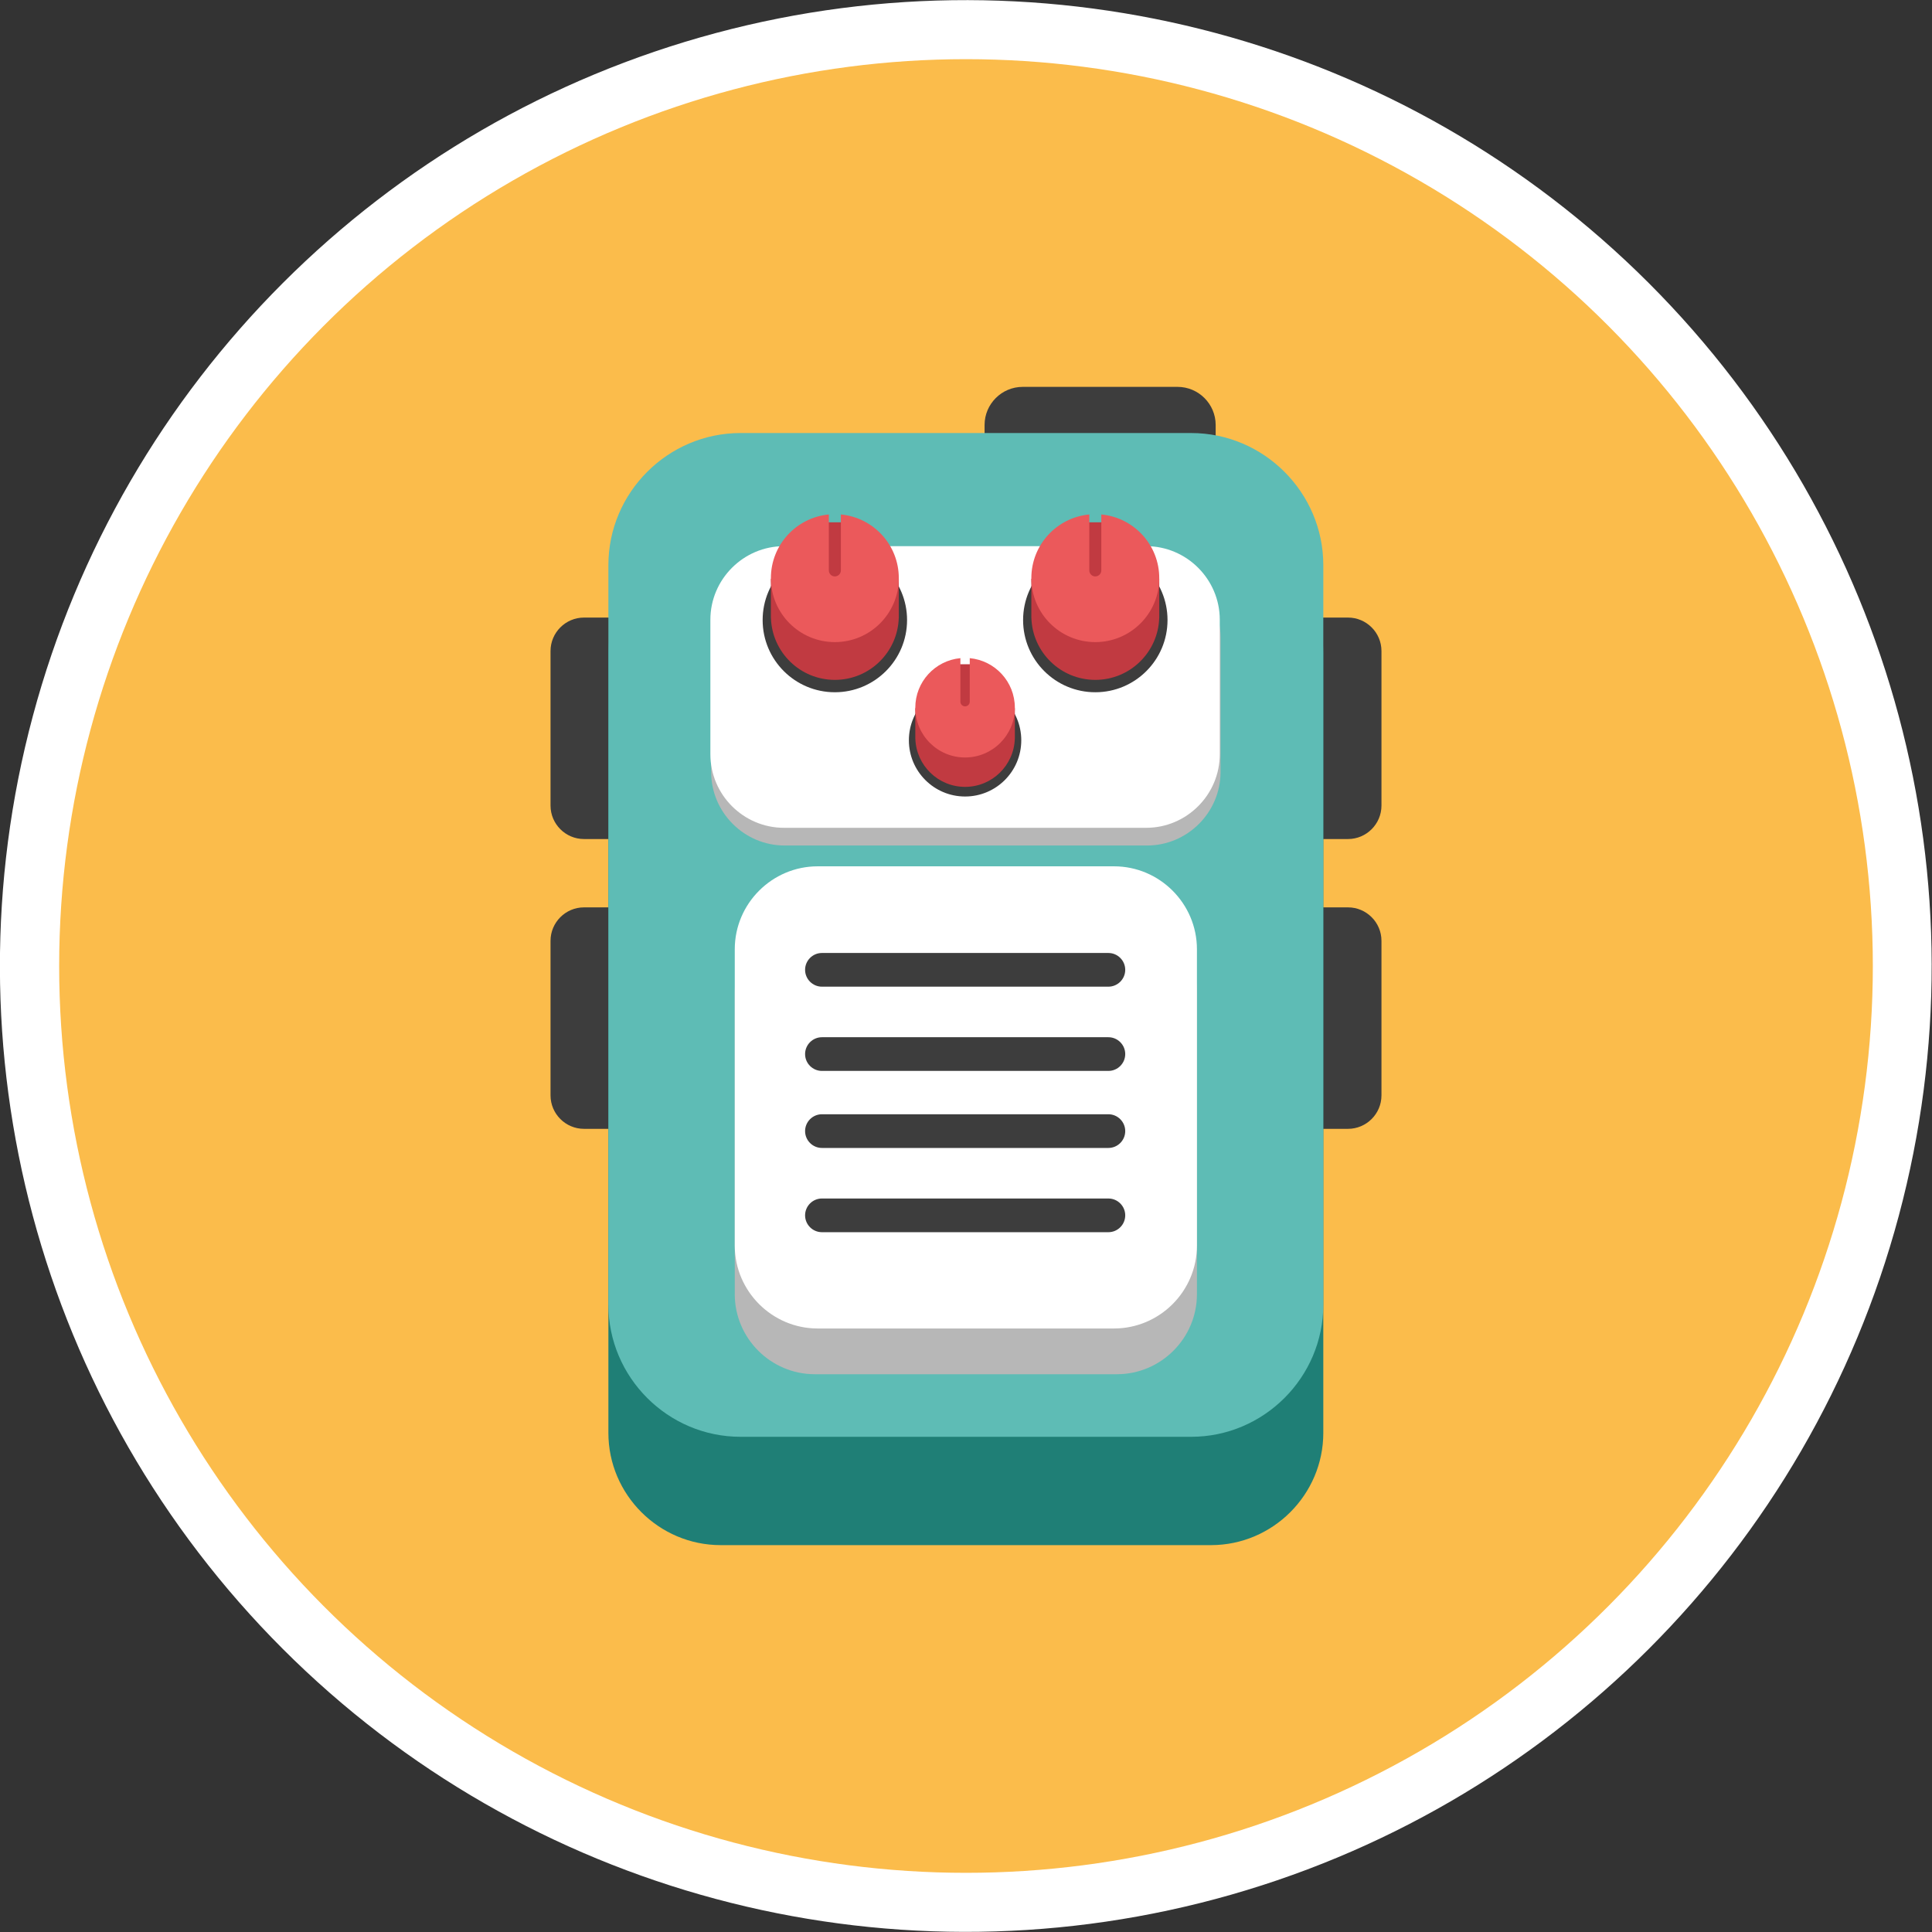<svg enable-background="new 0 0 300 300" viewBox="0 0 300 300" xmlns="http://www.w3.org/2000/svg"><rect x="0" y="0" width="300" height="300" fill="#333333" stroke="none"/><ellipse cx="150" cy="150" fill="#fff" rx="150" ry="150" transform="matrix(.707 -.707 .707 .707 -62.132 150)"/><circle cx="150" cy="150" fill="#fbbc4b" r="140.812"/><g fill="#3d3d3d"><path d="m182.858 79.697h-24.063c-3.25 0-5.91-2.659-5.91-5.91v-7.803c0-3.25 2.659-5.91 5.91-5.91h24.063c3.25 0 5.91 2.659 5.91 5.91v7.803c0 3.251-2.659 5.91-5.91 5.91z"/><path d="m98.24 130.285h-7.564c-2.854 0-5.189-2.335-5.189-5.189v-24.01c0-2.854 2.335-5.189 5.189-5.189h7.564c2.854 0 5.189 2.335 5.189 5.189v24.01c0 2.854-2.335 5.189-5.189 5.189z"/><path d="m98.24 175.285h-7.564c-2.854 0-5.189-2.335-5.189-5.189v-24.01c0-2.854 2.335-5.189 5.189-5.189h7.564c2.854 0 5.189 2.335 5.189 5.189v24.01c0 2.854-2.335 5.189-5.189 5.189z"/><path d="m209.324 130.285h-7.564c-2.854 0-5.189-2.335-5.189-5.189v-24.01c0-2.854 2.335-5.189 5.189-5.189h7.564c2.854 0 5.189 2.335 5.189 5.189v24.01c-.001 2.854-2.336 5.189-5.189 5.189z"/><path d="m209.324 175.285h-7.564c-2.854 0-5.189-2.335-5.189-5.189v-24.01c0-2.854 2.335-5.189 5.189-5.189h7.564c2.854 0 5.189 2.335 5.189 5.189v24.01c-.001 2.854-2.336 5.189-5.189 5.189z"/></g><path d="m188.052 239.926h-76.152c-9.587 0-17.43-7.844-17.43-17.43v-121.005c0-9.587 7.844-17.43 17.43-17.43h76.152c9.587 0 17.43 7.844 17.43 17.43v121.005c0 9.587-7.843 17.43-17.43 17.43z" fill="#1f7f76"/><path d="m184.962 223.106h-69.972c-11.286 0-20.52-9.234-20.52-20.52v-114.825c0-11.286 9.234-20.52 20.52-20.52h69.972c11.286 0 20.52 9.234 20.52 20.52v114.825c0 11.286-9.234 20.52-20.52 20.52z" fill="#5ebcb5"/><path d="m173.438 213.388h-46.923c-6.832 0-12.421-5.59-12.421-12.421v-46.923c0-6.832 5.59-12.421 12.421-12.421h46.923c6.832 0 12.421 5.59 12.421 12.421v46.923c0 6.831-5.59 12.421-12.421 12.421z" fill="#b7b7b7"/><path d="m172.989 206.286h-46.024c-7.079 0-12.87-5.792-12.87-12.87v-46.024c0-7.079 5.792-12.87 12.87-12.87h46.024c7.079 0 12.87 5.792 12.87 12.87v46.024c0 7.079-5.792 12.87-12.87 12.87z" fill="#fff"/><g fill="#3d3d3d"><path d="m172.11 191.335h-44.48c-1.439 0-2.616-1.177-2.616-2.616s1.177-2.616 2.616-2.616h44.479c1.439 0 2.616 1.177 2.616 2.616.001 1.439-1.176 2.616-2.615 2.616z"/><path d="m172.11 178.253h-44.48c-1.439 0-2.616-1.177-2.616-2.616s1.177-2.616 2.616-2.616h44.479c1.439 0 2.616 1.177 2.616 2.616.001 1.439-1.176 2.616-2.615 2.616z"/><path d="m172.11 166.292h-44.48c-1.439 0-2.616-1.177-2.616-2.616s1.177-2.616 2.616-2.616h44.479c1.439 0 2.616 1.177 2.616 2.616.001 1.439-1.176 2.616-2.615 2.616z"/><path d="m172.11 153.21h-44.48c-1.439 0-2.616-1.177-2.616-2.616s1.177-2.616 2.616-2.616h44.479c1.439 0 2.616 1.177 2.616 2.616.001 1.438-1.176 2.616-2.615 2.616z"/></g><path d="m178.105 131.291h-56.257c-6.282 0-11.421-5.139-11.421-11.421v-20.89c0-6.281 5.139-11.421 11.421-11.421h56.257c6.281 0 11.421 5.139 11.421 11.421v20.89c0 6.281-5.14 11.421-11.421 11.421z" fill="#b7b7b7"/><path d="m177.985 128.541h-56.257c-6.282 0-11.421-5.139-11.421-11.421v-20.89c0-6.281 5.139-11.421 11.421-11.421h56.257c6.281 0 11.421 5.139 11.421 11.421v20.89c0 6.281-5.139 11.421-11.421 11.421z" fill="#fff"/><circle cx="149.857" cy="114.955" fill="#3d3d3d" r="8.726"/><path d="m156.148 109.969c-1.133-1.585-2.849-2.724-4.836-3.103v-3.717l-3.2-.006v3.784c-1.863.43-3.468 1.533-4.545 3.041h-1.438v4.737h.006c.132 4.153 3.538 7.48 7.723 7.48s7.591-3.327 7.723-7.48h.006v-4.737h-1.439z" fill="#c13a41"/><path d="m150.576 102.198c.002.023.007.046.007.069v6.69c0 .4-.327.727-.727.727s-.727-.327-.727-.727v-6.69c0-.024.005-.046.007-.069-3.931.363-7.009 3.669-7.009 7.694 0 4.268 3.46 7.729 7.729 7.729 4.268 0 7.729-3.46 7.729-7.729 0-4.025-3.078-7.33-7.009-7.694z" fill="#eb595b"/><circle cx="129.635" cy="96.28" fill="#3d3d3d" r="11.213"/><path d="m137.719 89.872c-1.456-2.037-3.661-3.5-6.215-3.987v-4.775l-4.112-.008v4.863c-2.394.553-4.456 1.97-5.841 3.908h-1.848v6.087h.008c.17 5.337 4.546 9.611 9.924 9.611s9.754-4.275 9.924-9.611h.008v-6.087h-1.848z" fill="#c13a41"/><path d="m130.56 79.887c.003.03.009.059.009.089v8.597c0 .514-.42.934-.934.934s-.934-.42-.934-.934v-8.597c0-.03.006-.059.009-.089-5.051.467-9.006 4.714-9.006 9.887 0 5.485 4.446 9.932 9.932 9.932 5.485 0 9.932-4.447 9.932-9.932-.002-5.172-3.957-9.42-9.008-9.887z" fill="#eb595b"/><circle cx="170.079" cy="96.28" fill="#3d3d3d" r="11.213"/><path d="m178.162 89.872c-1.456-2.037-3.661-3.5-6.215-3.987v-4.775l-4.112-.008v4.863c-2.394.553-4.456 1.97-5.841 3.908h-1.848v6.087h.008c.17 5.337 4.546 9.611 9.924 9.611s9.754-4.275 9.924-9.611h.008v-6.087h-1.848z" fill="#c13a41"/><path d="m171.003 79.887c.003.03.009.059.009.089v8.597c0 .514-.42.934-.934.934s-.934-.42-.934-.934v-8.597c0-.03.006-.059.009-.089-5.051.467-9.006 4.714-9.006 9.887 0 5.485 4.447 9.932 9.932 9.932s9.932-4.447 9.932-9.932c-.002-5.172-3.957-9.42-9.008-9.887z" fill="#eb595b"/></svg>